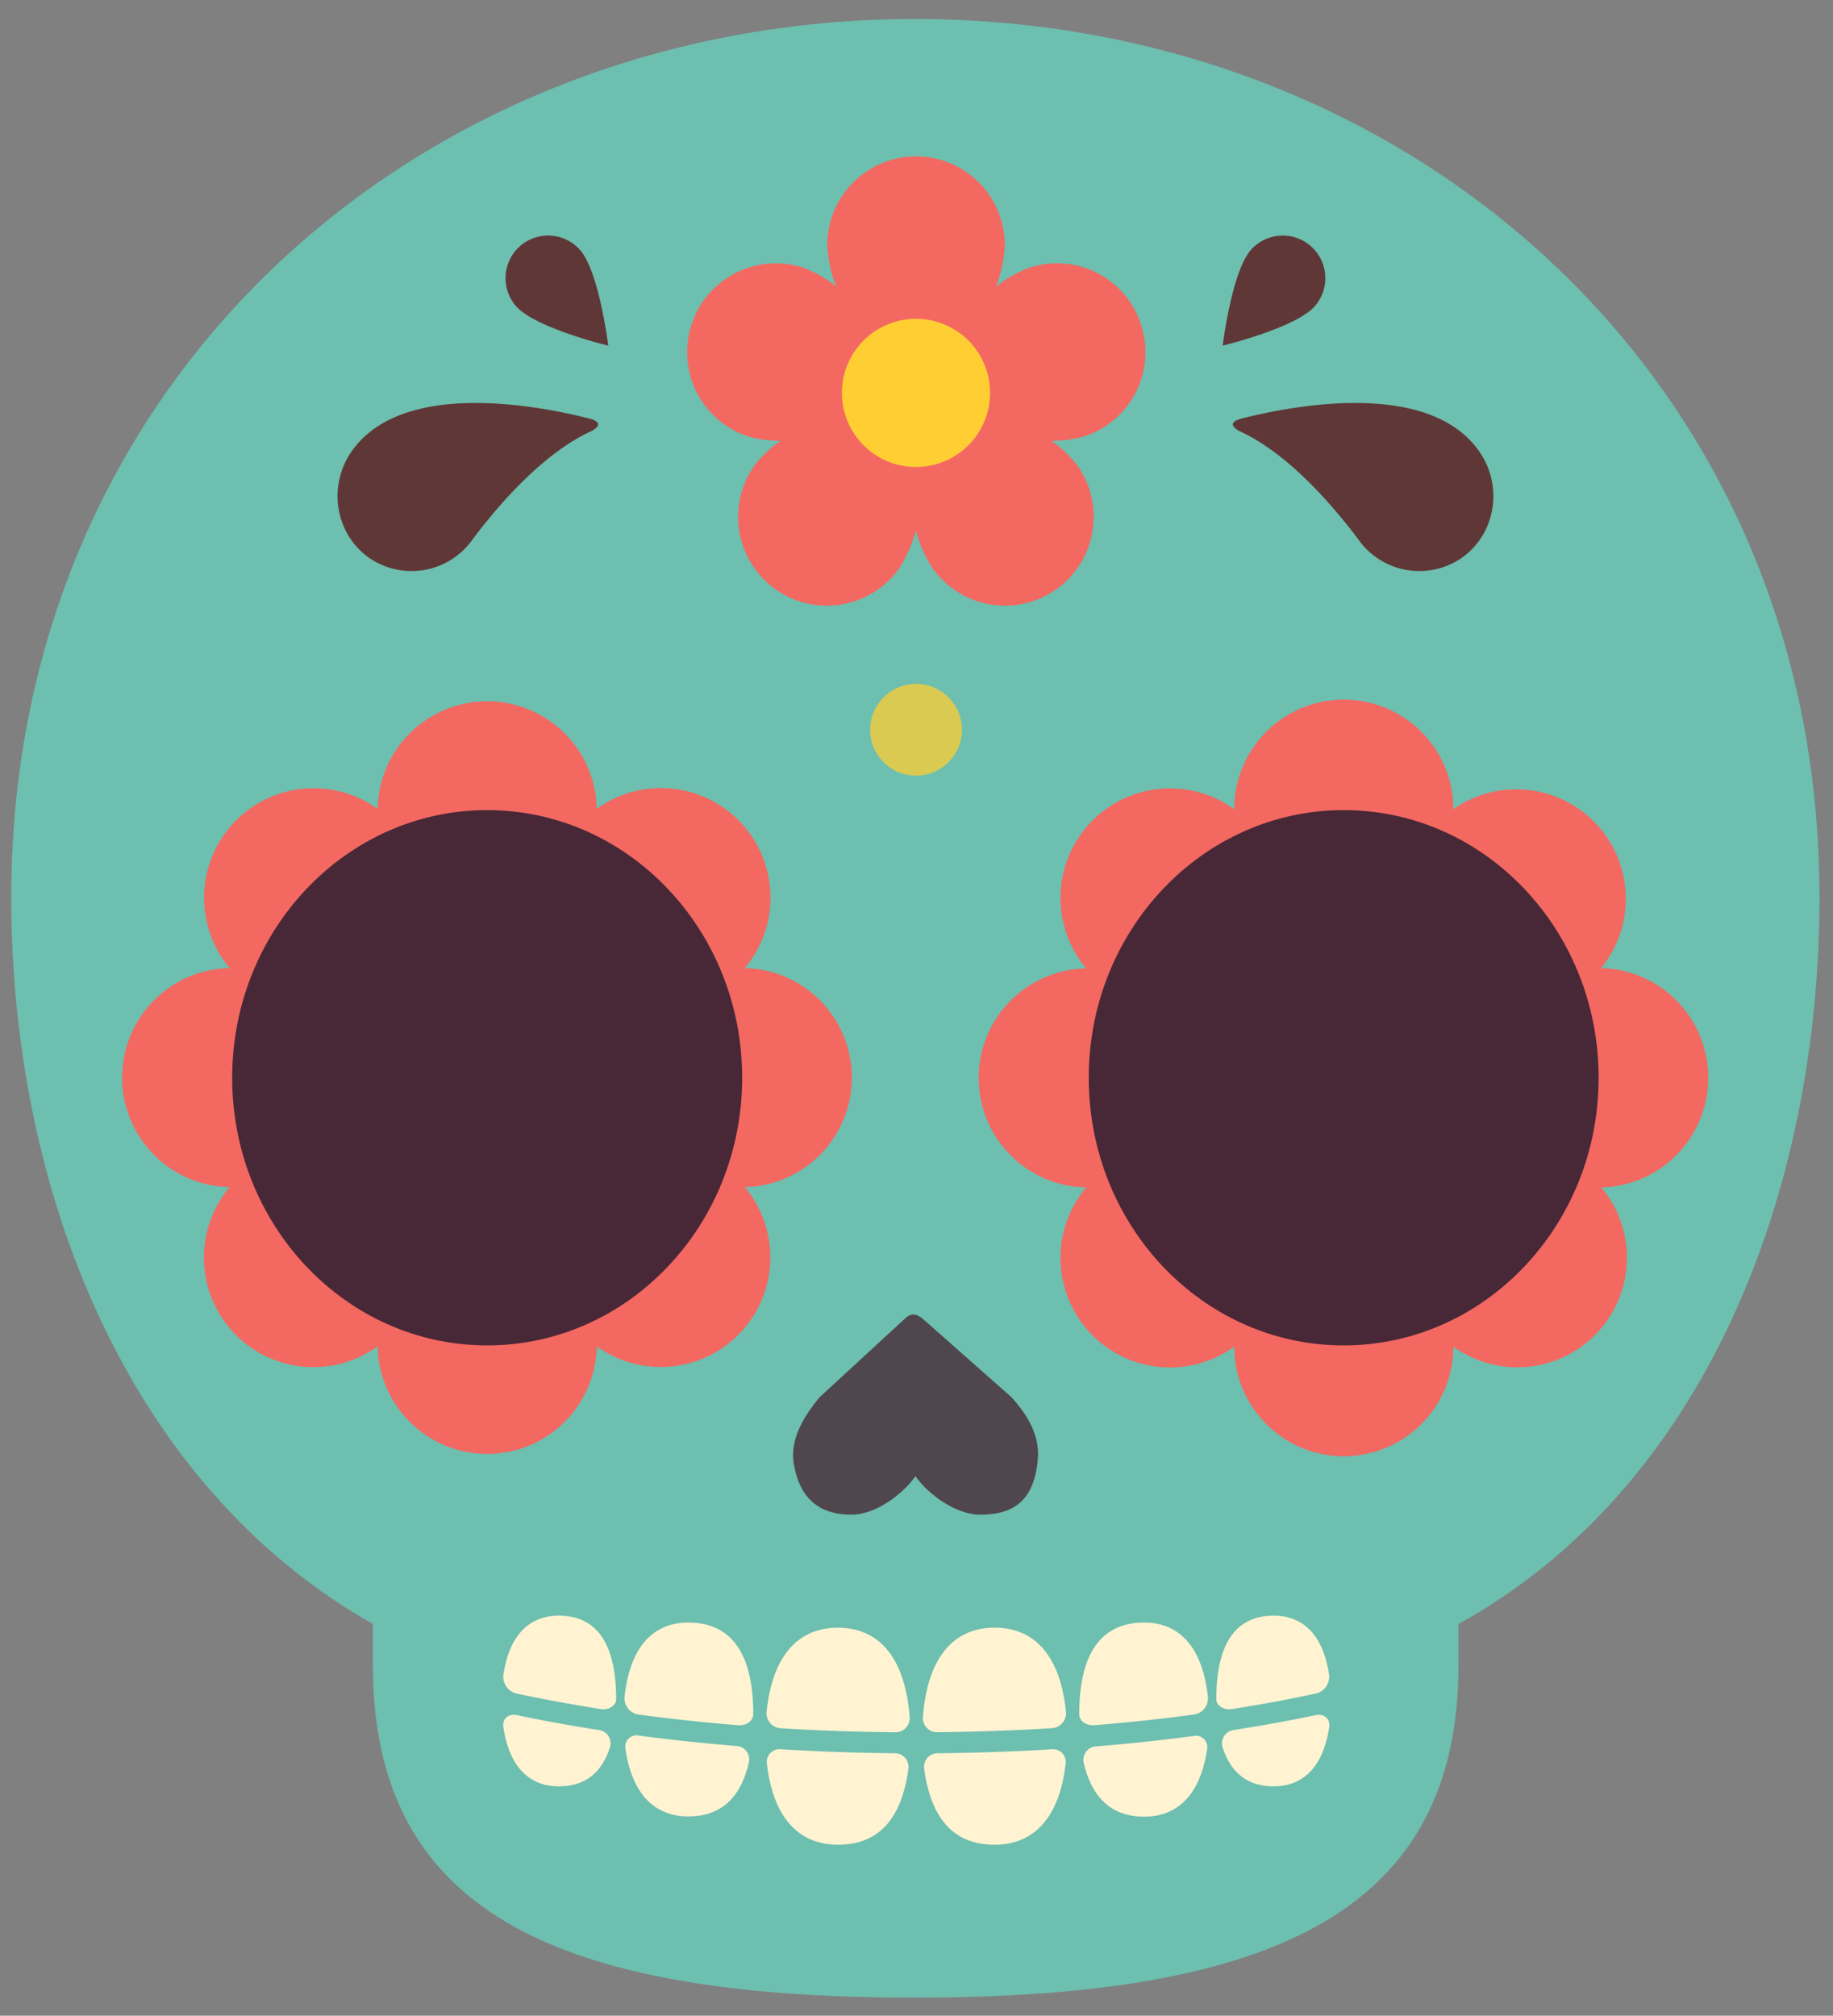 <svg xmlns="http://www.w3.org/2000/svg" id="Layer_1" data-name="Layer 1" viewBox="0 0 507.74 558.23">
  <rect x="0" y="0" width="507.74" height="558.23" fill="#808080" stroke="none"/>
  <g id="shapes">
    <g transform="translate(300 300)">
    <g transform="translate(-300 -300) scale(2 2)">
      <path d="M349.92 74.15c-136.49 0-250.39 99.17-250.39 243.22 0 81.48 32.28 162.85 100.17 201.27v11.3c0 67.39 49 92.18 150 92.18s150.72-24.79 150.72-92.18v-11.3c68.36-37.71 100-119.79 100-201.27.05-144.05-114.02-243.22-250.5-243.22z" style="fill:#6dbfaf" transform="scale(0.5 0.5) translate(-96.42 -68.89)"/>
    </g>
    </g>
    <path d="M569.59 367.36A30.34 30.34 0 00539.93 337 30.33 30.33 0 00499 293a30.35 30.35 0 00-60.7 0 30.33 30.33 0 00-41 44.09 30.33 30.33 0 000 60.65 30.33 30.33 0 0041 44.09 30.35 30.35 0 0060.7 0 30.34 30.34 0 0041-44.09 30.34 30.34 0 0029.59-30.38z" style="fill:#f46862" transform="translate(-96.42 -68.89)"/>
    <path d="M332.38 367.36A30.34 30.34 0 00302.72 337a30.33 30.33 0 00-41-44.09 30.35 30.35 0 00-60.69 0 30.34 30.34 0 00-41 44.09 30.33 30.33 0 000 60.65 30.33 30.33 0 0041 44.09 30.35 30.35 0 0060.69 0 30.34 30.34 0 0041-44.09 30.34 30.34 0 0029.66-30.29z" style="fill:#f46862" transform="translate(-96.42 -68.89)"/>
    <path d="M302 367.37c0 40.93-31.63 74.12-70.64 74.12s-70.63-33.19-70.63-74.12 31.62-74.13 70.63-74.13S302 326.42 302 367.37z" style="fill:#482836" transform="translate(-96.42 -68.89)"/>
    <path d="M539.24 367.37c0 40.93-31.63 74.12-70.64 74.12S398 408.3 398 367.37s31.63-74.13 70.64-74.13 70.6 33.18 70.6 74.13z" style="fill:#482836" transform="translate(-96.42 -68.89)"/>
    <path d="M350 477.71c3.61 5.14 11.31 10.66 17.9 10.66 9.53 0 15.07-4.13 16-15.5.53-6.5-2.82-12.1-7.33-17.06l-24.3-21.47c-1.76-1.55-3.24-2-5-.44l-23.79 21.91c-4.42 5.33-8.33 11.7-7.18 18.47 1.59 9.37 6.8 14.09 16 14.09 6.54 0 14.07-5.52 17.7-10.66z" style="fill:#482836" transform="translate(-96.42 -68.89)" opacity="0.8"/>
    <path d="M259.71 184.82c-14.33-3.65-51.75-10.84-65.79 8.94-6.76 9.55-4.74 22.74 4.52 29.46a20.69 20.69 0 0029-5.1c4.83-6.41 17.79-22.8 32.33-29.62 3.05-1.41 3.11-2.88-.06-3.68z" style="fill:#603737" transform="translate(-96.42 -68.89)"/>
    <path d="M257.07 138.09a11.79 11.79 0 00-17.64 15.66c5.33 6 25.47 10.86 25.47 10.86s-2.52-20.55-7.83-26.52z" style="fill:#603737" transform="translate(-96.42 -68.89)"/>
    <path d="M412.47 158.78A24.43 24.43 0 00381.64 143a34.67 34.67 0 00-9.31 5.23 36.6 36.6 0 002.42-11.41 24.59 24.59 0 00-49.18-.05 36.59 36.59 0 002.43 11.4 34.2 34.2 0 00-9.26-5.21 24.59 24.59 0 00-15.26 46.75 32.12 32.12 0 009.11 1.25 32.81 32.81 0 00-7 6.6 24.59 24.59 0 0039.76 28.95 36.86 36.86 0 004.77-10.7 35.88 35.88 0 004.76 10.65 24.58 24.58 0 0039.81-28.85 33.54 33.54 0 00-7-6.65 31.54 31.54 0 009.09-1.24 24.48 24.48 0 0015.69-30.94z" style="fill:#f46862" transform="translate(-96.42 -68.89)"/>
    <path d="M370.67 177.69a20.52 20.52 0 11-20.51-20.51 20.52 20.52 0 0120.51 20.51z" style="fill:#ffce33" transform="translate(-96.42 -68.89)"/>
    <path d="M440.28 184.82c14.34-3.65 51.76-10.84 65.79 8.94 6.77 9.55 4.76 22.74-4.51 29.46a20.69 20.69 0 01-29-5.1c-4.84-6.41-17.79-22.8-32.34-29.62-3.03-1.41-3.11-2.88.06-3.68z" style="fill:#603737" transform="translate(-96.42 -68.89)"/>
    <path d="M442.93 138.09a11.79 11.79 0 0117.63 15.66c-5.33 6-25.46 10.86-25.46 10.86s2.52-20.55 7.83-26.52z" style="fill:#603737" transform="translate(-96.42 -68.89)"/>
  </g>
  <g id="decorations">
    <path d="M267.1 539.53c0-17.77-7.11-23.2-15.88-23.2-7.39 0-13.6 4.44-15.38 16.45a4.79 4.79 0 003.72 5.13c7.46 1.61 15.24 3 23.29 4.3 2.32.36 4.25-1.1 4.25-2.68z" style="fill:#fff3d2" transform="translate(-96.42 -68.89)"/>
    <path d="M235.85 547.19c1.79 12 8 16.41 15.37 16.41 6.19 0 11.56-2.71 14.18-10.87a3.72 3.72 0 00-3.19-4.74c-7.8-1.21-15.37-2.59-22.64-4.12-2.29-.48-4.06 1.01-3.72 3.32z" style="fill:#fff3d2" transform="translate(-96.42 -68.89)"/>
    <path d="M305.07 543.63c0-19.36-8-25.39-18-25.39-8.77 0-16.06 5.56-17.66 20.67a4.54 4.54 0 003.91 4.81q13.37 1.8 27.48 2.95c2.36.19 4.27-1.19 4.27-3.04z" style="fill:#fff3d2" transform="translate(-96.42 -68.89)"/>
    <path d="M269.67 553.23c2 13.63 9 18.7 17.42 18.7 7.64 0 14.17-3.67 16.78-15a3.73 3.73 0 00-3.49-4.51c-9.2-.75-18.21-1.72-26.95-2.87a3.14 3.14 0 00-3.76 3.68z" style="fill:#fff3d2" transform="translate(-96.42 -68.89)"/>
    <path d="M348.4 544.42c-1.42-18.14-9.77-24.75-19.88-24.75-9.84 0-18 6.27-19.76 23.35a4.16 4.16 0 003.94 4.5c10.36.63 20.95 1 31.66 1.11a3.93 3.93 0 004.04-4.21z" style="fill:#fff3d2" transform="translate(-96.42 -68.89)"/>
    <path d="M308.84 557.28c1.92 16.45 10 22.49 19.68 22.49 9.47 0 17.39-5 19.53-21.1a3.76 3.76 0 00-3.82-4.24q-16-.15-31.51-1.1a3.53 3.53 0 00-3.88 3.95z" style="fill:#fff3d2" transform="translate(-96.42 -68.89)"/>
    <path d="M391.7 543c-1.73-17.08-9.92-23.35-19.76-23.35-10.11 0-18.46 6.61-19.88 24.75a3.92 3.92 0 004 4.21c10.72-.1 21.3-.48 31.67-1.11a4.16 4.16 0 003.97-4.5z" style="fill:#fff3d2" transform="translate(-96.42 -68.89)"/>
    <path d="M352.41 558.67c2.13 16.07 10.06 21.1 19.53 21.1 9.68 0 17.76-6 19.68-22.49a3.53 3.53 0 00-3.89-3.94c-10.31.62-20.84 1-31.49 1.09a3.76 3.76 0 00-3.83 4.24z" style="fill:#fff3d2" transform="translate(-96.42 -68.89)"/>
    <path d="M396.59 557c2.61 11.29 9.13 15 16.78 15 8.38 0 15.41-5.07 17.42-18.7a3.14 3.14 0 00-3.76-3.64c-8.74 1.15-17.75 2.12-26.94 2.87a3.73 3.73 0 00-3.5 4.47z" style="fill:#fff3d2" transform="translate(-96.42 -68.89)"/>
    <path d="M435.05 552.73c2.63 8.16 8 10.87 14.19 10.87 7.38 0 13.57-4.44 15.37-16.41.34-2.31-1.44-3.8-3.72-3.32-7.27 1.53-14.84 2.9-22.64 4.12a3.74 3.74 0 00-3.2 4.74z" style="fill:#fff3d2" transform="translate(-96.42 -68.89)"/>
    <path d="M433.33 539.53c0-17.77 7.11-23.2 15.89-23.2 7.39 0 13.59 4.44 15.37 16.45a4.78 4.78 0 01-3.71 5.13q-11.22 2.42-23.3 4.3c-2.31.36-4.25-1.1-4.25-2.68z" style="fill:#fff3d2" transform="translate(-96.42 -68.89)"/>
    <path d="M395.37 543.63c0-19.36 8-25.39 18-25.39 8.77 0 16 5.56 17.65 20.67a4.53 4.53 0 01-3.91 4.81q-13.36 1.8-27.49 2.95c-2.35.19-4.25-1.19-4.25-3.04z" style="fill:#fff3d2" transform="translate(-96.42 -68.89)"/>
    
    <g id="decorations" opacity="0.75">
      <circle cx="253.74" cy="202.1" r="12.71" style="fill:#ffce33"/>
    </g>
  </g>
</svg>